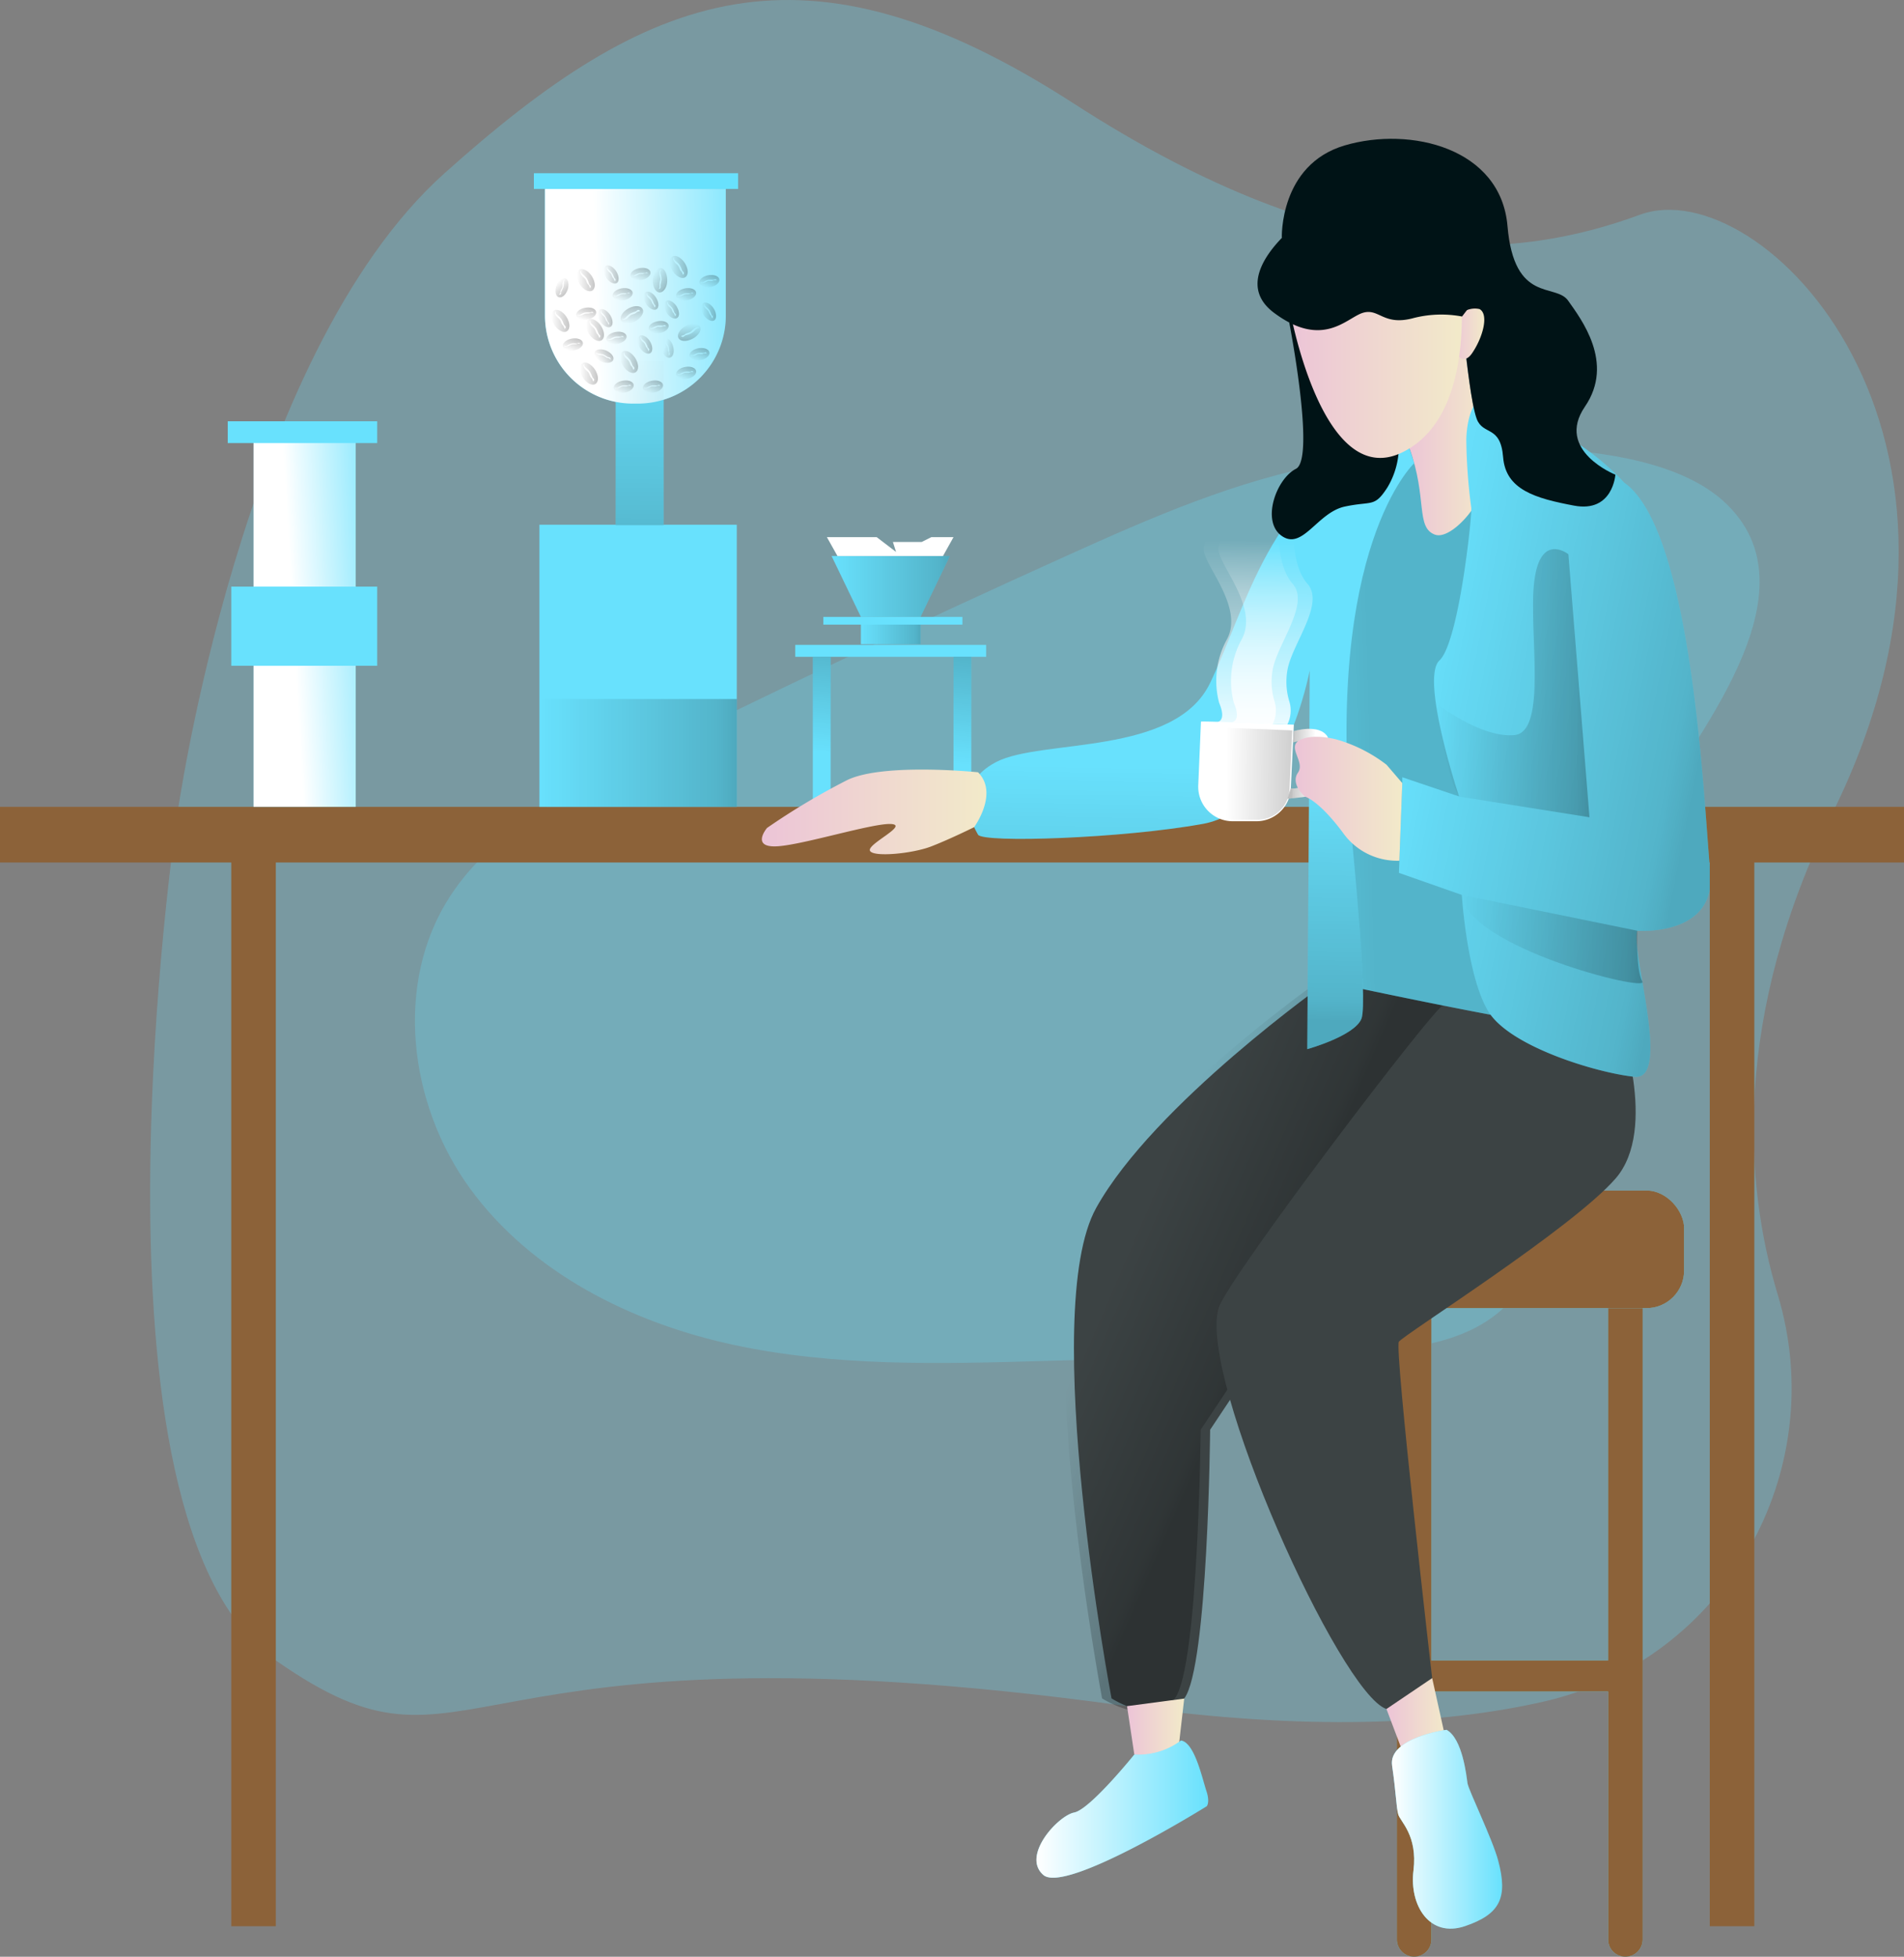 <svg id="Layer_1" data-name="Layer 1" xmlns="http://www.w3.org/2000/svg" xmlns:xlink="http://www.w3.org/1999/xlink" viewBox="0 0 340.26 349.61"><rect x="0" y="0" width="340.26" height="349.61" fill="#808080" stroke="none"/><defs><linearGradient id="linear-gradient" x1="239.78" y1="228.82" x2="264.56" y2="239.52" gradientUnits="userSpaceOnUse"><stop offset="0" stop-opacity="0"/><stop offset="0.91" stop-opacity="0.8"/><stop offset="1"/></linearGradient><linearGradient id="linear-gradient-2" x1="146.57" y1="134.48" x2="148.4" y2="113.09" xlink:href="#linear-gradient"/><linearGradient id="linear-gradient-3" x1="171.53" y1="136.62" x2="173.36" y2="115.22" xlink:href="#linear-gradient"/><linearGradient id="linear-gradient-4" x1="251.34" y1="131.27" x2="289.06" y2="130.42" gradientUnits="userSpaceOnUse"><stop offset="0" stop-opacity="0"/><stop offset="0.91" stop-opacity="0.8"/></linearGradient><linearGradient id="linear-gradient-5" x1="292.03" y1="78.92" x2="306.78" y2="78.92" gradientUnits="userSpaceOnUse"><stop offset="0" stop-color="#ecc4d7"/><stop offset="0.42" stop-color="#efd4d1"/><stop offset="1" stop-color="#f2eac9"/></linearGradient><linearGradient id="linear-gradient-6" x1="291.26" y1="127.31" x2="344.48" y2="137.73" xlink:href="#linear-gradient"/><linearGradient id="linear-gradient-7" x1="297.38" y1="122.41" x2="324.81" y2="122.41" xlink:href="#linear-gradient"/><linearGradient id="linear-gradient-8" x1="302.04" y1="168.14" x2="334.33" y2="168.14" xlink:href="#linear-gradient"/><linearGradient id="linear-gradient-9" x1="253.25" y1="137.45" x2="252.5" y2="182.5" xlink:href="#linear-gradient"/><linearGradient id="linear-gradient-10" x1="259.89" y1="138.58" x2="273.76" y2="138.71" xlink:href="#linear-gradient"/><linearGradient id="linear-gradient-11" x1="275.73" y1="136.94" x2="271.72" y2="136.83" xlink:href="#linear-gradient"/><linearGradient id="linear-gradient-12" x1="176.92" y1="145.41" x2="217.04" y2="145.41" xlink:href="#linear-gradient-5"/><linearGradient id="linear-gradient-13" x1="242.17" y1="309.42" x2="252.39" y2="309.42" xlink:href="#linear-gradient-5"/><linearGradient id="linear-gradient-14" x1="288.53" y1="307.5" x2="299.27" y2="307.5" xlink:href="#linear-gradient-5"/><linearGradient id="linear-gradient-15" x1="225.98" y1="323.59" x2="256.67" y2="323.59" gradientUnits="userSpaceOnUse"><stop offset="0" stop-color="#fff"/><stop offset="1" stop-color="#fff" stop-opacity="0"/></linearGradient><linearGradient id="linear-gradient-16" x1="289.51" y1="327.19" x2="309.2" y2="327.19" xlink:href="#linear-gradient-15"/><linearGradient id="linear-gradient-17" x1="96.4" y1="134.52" x2="131.67" y2="134.52" xlink:href="#linear-gradient"/><linearGradient id="linear-gradient-18" x1="114.38" y1="59.31" x2="114.24" y2="103.24" xlink:href="#linear-gradient"/><linearGradient id="linear-gradient-19" x1="106.44" y1="52.92" x2="137.6" y2="52.17" xlink:href="#linear-gradient-15"/><linearGradient id="linear-gradient-20" x1="52.37" y1="111.47" x2="71.89" y2="110.35" xlink:href="#linear-gradient-15"/><linearGradient id="linear-gradient-21" x1="153.85" y1="112.66" x2="164.51" y2="112.66" xlink:href="#linear-gradient"/><linearGradient id="linear-gradient-22" x1="148.61" y1="104.78" x2="169.75" y2="104.78" xlink:href="#linear-gradient"/><linearGradient id="linear-gradient-23" x1="300.43" y1="60.01" x2="306.01" y2="60.01" xlink:href="#linear-gradient-5"/><linearGradient id="linear-gradient-24" x1="271.16" y1="60.01" x2="302.04" y2="60.01" xlink:href="#linear-gradient-5"/><linearGradient id="linear-gradient-25" x1="266.44" y1="135.09" x2="267" y2="96.99" xlink:href="#linear-gradient-15"/><linearGradient id="linear-gradient-26" x1="263.81" y1="135.09" x2="264.38" y2="96.99" xlink:href="#linear-gradient-15"/><linearGradient id="linear-gradient-27" x1="272.16" y1="143.12" x2="291.36" y2="143.12" xlink:href="#linear-gradient-5"/><linearGradient id="linear-gradient-28" x1="144.41" y1="67.11" x2="147.6" y2="67.11" xlink:href="#linear-gradient"/><linearGradient id="linear-gradient-29" x1="147.36" y1="64" x2="150" y2="64" gradientTransform="translate(-9.77 97.09) rotate(-35.09)" xlink:href="#linear-gradient"/><linearGradient id="linear-gradient-30" x1="148.83" y1="71.78" x2="151.46" y2="71.78" gradientTransform="translate(30.86 183.3) rotate(-68.72)" xlink:href="#linear-gradient"/><linearGradient id="linear-gradient-31" x1="151.59" y1="65.02" x2="154.79" y2="65.02" xlink:href="#linear-gradient"/><linearGradient id="linear-gradient-32" x1="154.69" y1="61.9" x2="157.32" y2="61.9" xlink:href="#linear-gradient"/><linearGradient id="linear-gradient-33" x1="159.46" y1="55.68" x2="162.09" y2="55.68" xlink:href="#linear-gradient"/><linearGradient id="linear-gradient-34" x1="158.09" y1="76.54" x2="160.72" y2="76.54" gradientTransform="matrix(0.96, 0.29, -0.29, 0.96, 30.03, -57.33)" xlink:href="#linear-gradient"/><linearGradient id="linear-gradient-35" x1="159.72" y1="59.25" x2="162.92" y2="59.25" gradientTransform="translate(234.86 -96.81) rotate(94.2)" xlink:href="#linear-gradient"/><linearGradient id="linear-gradient-36" x1="166.08" y1="56.05" x2="168.72" y2="56.05" xlink:href="#linear-gradient"/><linearGradient id="linear-gradient-37" x1="159.14" y1="82.26" x2="161.77" y2="82.26" gradientTransform="translate(30.86 183.3) rotate(-68.72)" xlink:href="#linear-gradient"/><linearGradient id="linear-gradient-38" x1="145.49" y1="59.32" x2="148.69" y2="59.32" xlink:href="#linear-gradient"/><linearGradient id="linear-gradient-39" x1="157.46" y1="49.59" x2="160.66" y2="49.59" gradientTransform="translate(55.8 -80.6) rotate(34.53)" xlink:href="#linear-gradient"/><linearGradient id="linear-gradient-40" x1="147.59" y1="57.22" x2="150.22" y2="57.22" xlink:href="#linear-gradient"/><linearGradient id="linear-gradient-41" x1="156.47" y1="67.4" x2="159.1" y2="67.4" gradientTransform="translate(30.86 183.3) rotate(-68.72)" xlink:href="#linear-gradient"/><linearGradient id="linear-gradient-42" x1="152.08" y1="56.61" x2="155.28" y2="56.61" gradientTransform="translate(88.3 206.77) rotate(-86.69)" xlink:href="#linear-gradient"/><linearGradient id="linear-gradient-43" x1="155.78" y1="54.11" x2="158.41" y2="54.11" xlink:href="#linear-gradient"/><linearGradient id="linear-gradient-44" x1="160.99" y1="73.72" x2="163.62" y2="73.72" gradientTransform="translate(30.86 183.3) rotate(-68.72)" xlink:href="#linear-gradient"/><linearGradient id="linear-gradient-45" x1="139.31" y1="57.71" x2="142.51" y2="57.71" xlink:href="#linear-gradient"/><linearGradient id="linear-gradient-46" x1="139.88" y1="51.76" x2="142.51" y2="51.76" gradientTransform="translate(90.55 -89.84) rotate(50.19)" xlink:href="#linear-gradient"/><linearGradient id="linear-gradient-47" x1="158.52" y1="60.77" x2="161.16" y2="60.77" gradientTransform="translate(30.86 183.3) rotate(-68.72)" xlink:href="#linear-gradient"/><linearGradient id="linear-gradient-48" x1="155.16" y1="81.26" x2="157.79" y2="81.26" gradientTransform="translate(30.86 183.3) rotate(-68.72)" xlink:href="#linear-gradient"/><linearGradient id="linear-gradient-49" x1="143.85" y1="50.42" x2="147.05" y2="50.42" xlink:href="#linear-gradient"/><linearGradient id="linear-gradient-50" x1="160.45" y1="48.05" x2="163.65" y2="48.05" xlink:href="#linear-gradient"/><linearGradient id="linear-gradient-51" x1="148.68" y1="49.43" x2="151.31" y2="49.43" xlink:href="#linear-gradient"/><linearGradient id="linear-gradient-52" x1="164.12" y1="65.58" x2="166.76" y2="65.58" gradientTransform="translate(30.86 183.3) rotate(-68.72)" xlink:href="#linear-gradient"/><linearGradient id="linear-gradient-53" x1="152.54" y1="60.56" x2="155.17" y2="60.56" gradientTransform="translate(30.86 183.3) rotate(-68.72)" xlink:href="#linear-gradient"/><linearGradient id="linear-gradient-54" x1="168.66" y1="67.28" x2="171.3" y2="67.28" gradientTransform="translate(30.86 183.3) rotate(-68.72)" xlink:href="#linear-gradient"/><linearGradient id="linear-gradient-55" x1="171.93" y1="79.18" x2="174.57" y2="79.18" gradientTransform="translate(30.86 183.3) rotate(-68.72)" xlink:href="#linear-gradient"/><linearGradient id="linear-gradient-56" x1="150.72" y1="76.63" x2="153.35" y2="76.63" gradientTransform="translate(30.86 183.3) rotate(-68.72)" xlink:href="#linear-gradient"/><linearGradient id="linear-gradient-57" x1="168.24" y1="76.16" x2="170.88" y2="76.16" gradientTransform="translate(30.86 183.3) rotate(-68.72)" xlink:href="#linear-gradient"/></defs><title>73. Coffee lover</title><path d="M72.37,146.38S83.76,63.93,120.2,31.31,184.36-12.35,232.72,18.9s79.49,27.76,101.13,19.82,67.85,39,34.5,106.68c-18.16,36.86-15.81,66.71-9.9,86.24,9.61,31.8-9.51,65.42-41.91,72.76-18.11,4.11-42.23,5.24-74.37.79-123.4-17.08-115.79,17.2-152.11-8.16S72.37,146.38,72.37,146.38Z" transform="translate(-40.76 -0.36)" fill="#68e1fd" opacity="0.27" style="isolation:isolate"/><path d="M278.19,83.18c-16.35,2.92-31.74,9.67-46.88,16.51q-39.41,17.79-78.16,37c-12,6-24.55,12.48-31.89,23.7-10.19,15.57-7.46,37.32,3.52,52.35s28.75,23.93,46.93,27.87,37,3.44,55.59,2.91L280.49,242c10.95-.31,23.23-1.22,30.44-9.46,4.84-5.54,6.24-13.2,7.31-20.47,3.27-22.1,5.46-45.08,16.38-64.58,8.15-14.55,32-41.52,14.07-57.65C334.15,76.75,295.68,80.06,278.19,83.18Z" transform="translate(-40.76 -0.36)" fill="#68e1fd" opacity="0.27" style="isolation:isolate"/><path d="M287.38,233.73h6.18a0,0,0,0,1,0,0V346.52a3.09,3.09,0,0,1-3.09,3.09h0a3.09,3.09,0,0,1-3.09-3.09V233.73A0,0,0,0,1,287.38,233.73Z" fill="#68e1fd"/><path d="M249.63,233.73h6.18a0,0,0,0,1,0,0V346.52a3.09,3.09,0,0,1-3.09,3.09h0a3.09,3.09,0,0,1-3.09-3.09V233.73a0,0,0,0,1,0,0Z" fill="#68e1fd"/><rect x="253.84" y="296.67" width="34.76" height="5.55" fill="#68e1fd"/><rect x="242.15" y="212.71" width="58.81" height="21.01" rx="6.72" fill="#68e1fd"/><path d="M287.38,233.73h6.18a0,0,0,0,1,0,0V346.52a3.09,3.09,0,0,1-3.09,3.09h0a3.09,3.09,0,0,1-3.09-3.09V233.73A0,0,0,0,1,287.38,233.73Z" fill="#8c6239"/><path d="M249.63,233.73h6.18a0,0,0,0,1,0,0V346.52a3.09,3.09,0,0,1-3.09,3.09h0a3.09,3.09,0,0,1-3.09-3.09V233.73a0,0,0,0,1,0,0Z" fill="#8c6239"/><rect x="253.84" y="296.67" width="34.76" height="5.55" fill="#8c6239"/><rect x="242.15" y="212.71" width="58.81" height="21.01" rx="6.72" fill="#8c6239"/><path d="M278,175.74s-31,21.85-41.34,40.43,2.74,87.64,2.74,87.64,8.75,5.6,13,0,4.62-48,4.62-48l49.77-74.78S292.92,173.42,278,175.74Z" transform="translate(-40.76 -0.36)" fill="#3c4344"/><path d="M276.31,175.74s-31,21.85-41.33,40.43,2.73,87.64,2.73,87.64,8.75,5.6,13,0,4.62-48,4.62-48l49.76-74.78S291.21,173.42,276.31,175.74Z" transform="translate(-40.76 -0.36)" opacity="0.25" fill="url(#linear-gradient)" style="isolation:isolate"/><path d="M330,182.57s7.24,19.43-.53,28.36-37.88,27.92-38.72,29.15,5.94,60.06,5.94,60.06.09,8.33-8.17,5.56-33.64-59-30-71.61C260,229,297.43,179.78,298.65,180S330,182.57,330,182.57Z" transform="translate(-40.76 -0.36)" fill="#3c4344"/><rect x="142.12" y="115.22" width="34.11" height="2.13" fill="#68e1fd"/><rect x="145.26" y="117.34" width="3.18" height="27.7" fill="#68e1fd"/><rect x="170.4" y="117.34" width="3.18" height="27.7" fill="#68e1fd"/><rect x="145.26" y="117.34" width="3.18" height="27.7" opacity="0.25" fill="url(#linear-gradient-2)" style="isolation:isolate"/><rect x="170.4" y="117.34" width="3.18" height="27.7" opacity="0.25" fill="url(#linear-gradient-3)" style="isolation:isolate"/><rect y="144.16" width="340.26" height="9.94" fill="#8c6239"/><path d="M303.5,75.16a75.4,75.4,0,0,1,10.63,1.08,10.81,10.81,0,0,1,4.58,1.69C321.43,80.37,331,178.06,331,178.06s.72,5.72-4.28,6.43-48.7-8.75-48.7-8.75,1.52-65.11-.42-67.48,2.94-24.38,9-26.08S303.5,75.16,303.5,75.16Z" transform="translate(-40.76 -0.36)" fill="#68e1fd"/><path d="M303.5,75.16a75.4,75.4,0,0,1,10.63,1.08,10.81,10.81,0,0,1,4.58,1.69C321.43,80.37,331,178.06,331,178.06s.72,5.72-4.28,6.43-48.7-8.75-48.7-8.75,1.52-65.11-.42-67.48,2.94-24.38,9-26.08S303.5,75.16,303.5,75.16Z" transform="translate(-40.76 -0.36)" opacity="0.25" fill="url(#linear-gradient-4)" style="isolation:isolate"/><path d="M302.54,62.18s1.2,13,3.76,18.93-5.66,16.08-9.12,14.77-1.32-6.52-4.53-15.41S299.68,59.67,302.54,62.18Z" transform="translate(-40.76 -0.36)" fill="url(#linear-gradient-5)"/><path d="M331,86.58s-8.23-9.26-17.48-10.83S305,74,305,74l-.59-1.55s-1.49,1.86-1.61,6.44a98,98,0,0,0,.89,12.2c.15,1.4-2.22,24.06-5.69,27.27s3.51,24.3,3.51,24.3l-10.15-3.43,0,1-.6,16.08L302,160.25s.9,14.51,4.74,20.82,19.46,11,26.13,11.68-.74-22.44.48-26.1c0,0,14.19,1.12,13.05-10.5S343.37,95.23,331,86.58Z" transform="translate(-40.76 -0.36)" fill="#68e1fd"/><path d="M331,86.58s-8.23-9.26-17.48-10.83S305,74,305,74l-.59-1.55s-1.49,1.86-1.61,6.44a98,98,0,0,0,.89,12.2c.15,1.4-2.22,24.06-5.69,27.27s3.51,24.3,3.51,24.3l-10.15-3.43,0,1-.6,16.08L302,160.25s.9,14.51,4.74,20.82,19.46,11,26.13,11.68-.74-22.44.48-26.1c0,0,14.19,1.12,13.05-10.5S343.37,95.23,331,86.58Z" transform="translate(-40.76 -0.36)" opacity="0.25" fill="url(#linear-gradient-6)" style="isolation:isolate"/><path d="M301.55,142.69l23.26,3.69-3.77-47s-5-4-6.09,4.79,2.48,27-3.59,27.53-14-5.73-14-5.73S299.44,140.2,301.55,142.69Z" transform="translate(-40.76 -0.36)" opacity="0.25" fill="url(#linear-gradient-7)" style="isolation:isolate"/><path d="M302,160.25l31.35,6.4s-.27,7.12.91,9.09S302.9,169.6,302,160.25Z" transform="translate(-40.76 -0.36)" opacity="0.25" fill="url(#linear-gradient-8)" style="isolation:isolate"/><path d="M293.49,83.12S277.44,98,282.31,149.81c0,0,2.95,29.44,1.76,32.54s-9.69,5.46-9.69,5.46.45-63.14.43-67.65c0,0-4.54,24.77-19.07,27.4s-39.32,3.43-40.2,1.93-4.81-8.82,3.28-13,31.88-1,38.19-14.09,11.18-35.24,29.59-40.23l6-1.71Z" transform="translate(-40.76 -0.36)" fill="#68e1fd"/><path d="M293.49,83.12S277.44,98,282.31,149.81c0,0,2.95,29.44,1.76,32.54s-9.69,5.46-9.69,5.46.45-63.14.43-67.65c0,0-4.54,24.77-19.07,27.4s-39.32,3.43-40.2,1.93-4.81-8.82,3.28-13,31.88-1,38.19-14.09,11.18-35.24,29.59-40.23l6-1.71Z" transform="translate(-40.76 -0.36)" opacity="0.25" fill="url(#linear-gradient-9)" style="isolation:isolate"/><path d="M255.38,129.29c.36-.14,16.6.55,16.6.55l-.54,11.4a6.15,6.15,0,0,1-6.15,5.85h-4.24a6.16,6.16,0,0,1-6.15-6.49Z" transform="translate(-40.76 -0.36)" fill="#fff"/><path d="M256.34,130.34c.33-.12,15.36.52,15.36.52l-.5,10.53a5.69,5.69,0,0,1-5.69,5.42h-3.92a5.68,5.68,0,0,1-5.68-6Z" transform="translate(-40.76 -0.36)" opacity="0.25" fill="url(#linear-gradient-10)" style="isolation:isolate"/><path d="M271.93,131s4.6-1.44,6.09,1c0,0,1.85,10.16-4.45,10.78l-2.77.3.64-1.88s2.85.68,3.6-3.38-.12-5.72-3.21-4.82Z" transform="translate(-40.76 -0.36)" fill="#fff"/><path d="M271.93,131s4.6-1.44,6.09,1c0,0,1.85,10.16-4.45,10.78l-2.77.3.64-1.88s2.85.68,3.6-3.38-.12-5.72-3.21-4.82Z" transform="translate(-40.76 -0.36)" opacity="0.25" fill="url(#linear-gradient-11)" style="isolation:isolate"/><path d="M215.54,138.34s-16.82-1.73-23.33,1.37a124.59,124.59,0,0,0-14.38,8.58s-2.85,3.38,1.5,3.29,17.23-4.15,20.61-4-4.27,3.58-3.71,4.78,7.58.52,10.91-.76,7.7-3.45,7.7-3.45S219.29,142.09,215.54,138.34Z" transform="translate(-40.76 -0.36)" fill="url(#linear-gradient-12)"/><path d="M242.17,305.19l1.3,8.65s4.28,2.67,7.77,0l1.15-10Z" transform="translate(-40.76 -0.36)" fill="url(#linear-gradient-13)"/><path d="M288.53,305.7l2.8,7.4a2.72,2.72,0,0,0,3.05,1.7c1.76-.32,4-1.11,4.89-3l-2.57-11.62Z" transform="translate(-40.76 -0.36)" fill="url(#linear-gradient-14)"/><path d="M251.81,311.33a12.64,12.64,0,0,1-8.34,2.51s-7.91,9.82-10.75,10.36-9.47,7.7-5.51,11.15,29.2-12.27,29.2-12.27.64-.67-.08-2.81S254.25,311.69,251.81,311.33Z" transform="translate(-40.76 -0.36)" fill="#68e1fd"/><path d="M299.27,309.42s-10.46,1.4-9.73,6.39.74,7.49,1.1,8.74,3.49,3.76,2.72,10,2.86,12.09,9.2,9.95,7.7-5.13,5.94-11.71c-1-3.8-5.31-12.59-5.49-13.84S302.14,311,299.27,309.42Z" transform="translate(-40.76 -0.36)" fill="#68e1fd"/><path d="M251.81,311.33a12.64,12.64,0,0,1-8.34,2.51s-7.91,9.82-10.75,10.36-9.47,7.7-5.51,11.15,29.2-12.27,29.2-12.27.64-.67-.08-2.81S254.25,311.69,251.81,311.33Z" transform="translate(-40.76 -0.36)" fill="url(#linear-gradient-15)" style="isolation:isolate"/><path d="M299.27,309.42s-10.46,1.4-9.73,6.39.74,7.49,1.1,8.74,3.49,3.76,2.72,10,2.86,12.09,9.2,9.95,7.7-5.13,5.94-11.71c-1-3.8-5.31-12.59-5.49-13.84S302.14,311,299.27,309.42Z" transform="translate(-40.76 -0.36)" fill="url(#linear-gradient-16)" style="isolation:isolate"/><rect x="41.33" y="152.12" width="7.96" height="192.03" fill="#8c6239"/><rect x="305.55" y="152.12" width="7.96" height="192.03" fill="#8c6239"/><rect x="96.4" y="93.75" width="35.27" height="50.41" fill="#68e1fd"/><rect x="96.4" y="124.89" width="35.27" height="19.27" opacity="0.25" fill="url(#linear-gradient-17)" style="isolation:isolate"/><path d="M97.39,33.76h32.32a0,0,0,0,1,0,0V56.39A15.73,15.73,0,0,1,114,72.11h-.87A15.73,15.73,0,0,1,97.39,56.39V33.76A0,0,0,0,1,97.39,33.76Z" fill="#68e1fd"/><rect x="110.03" y="64.5" width="8.57" height="29.33" fill="#68e1fd"/><rect x="110.03" y="64.5" width="8.57" height="29.33" opacity="0.25" fill="url(#linear-gradient-18)" style="isolation:isolate"/><rect x="45.31" y="78.55" width="18.26" height="65.6" fill="#68e1fd"/><path d="M97.39,33.76h32.32a0,0,0,0,1,0,0V56.39A15.73,15.73,0,0,1,114,72.11h-.87A15.73,15.73,0,0,1,97.39,56.39V33.76A0,0,0,0,1,97.39,33.76Z" fill="url(#linear-gradient-19)" style="isolation:isolate"/><rect x="45.31" y="78.55" width="18.26" height="65.6" fill="url(#linear-gradient-20)" style="isolation:isolate"/><rect x="40.7" y="75.27" width="26.71" height="3.89" fill="#68e1fd"/><rect x="95.41" y="30.95" width="36.5" height="2.81" fill="#68e1fd"/><rect x="153.85" y="110.22" width="10.65" height="4.88" fill="#68e1fd"/><rect x="153.85" y="110.22" width="10.65" height="4.88" opacity="0.25" fill="url(#linear-gradient-21)" style="isolation:isolate"/><polyline points="153.85 110.22 148.61 99.34 169.75 99.34 164.51 110.22" fill="#68e1fd"/><polyline points="153.85 110.22 148.61 99.34 169.75 99.34 164.51 110.22" opacity="0.25" fill="url(#linear-gradient-22)" style="isolation:isolate"/><rect x="147.14" y="110.22" width="24.85" height="1.38" fill="#68e1fd"/><polygon points="149.66 99.34 147.77 95.97 156.67 95.97 160.13 98.61 159.57 96.83 164.72 96.83 166.44 95.97 170.4 95.97 168.52 99.34 149.66 99.34" fill="#fff"/><path d="M269.83,42.88s-.47-13.09,11.25-16.54,27.89.46,29.08,14.4S318.75,50.87,321,54.08s8.38,11.08,3,18.93,5.44,12.16,5.44,12.16S329,92,322.07,90.7s-12.23-2.84-12.69-8.65-3.57-3.82-4.72-6.85c-1-2.72-1.81-10.71-2-12.14s-7.21-7.31-9.89-9S274.39,39.36,269.83,42.88Z" transform="translate(-40.76 -0.36)" fill="#001316"/><path d="M305.18,55.59a3.78,3.78,0,0,0-4.61,3.26c-.69,4.1,1.34,7.39,3.24,4.65S306.9,56.56,305.18,55.59Z" transform="translate(-40.76 -0.36)" fill="url(#linear-gradient-23)"/><path d="M271.16,58s4.73,24.33,1.2,26.12-6.26,9.4-2.53,12,6.35-4.2,11.25-5.25,5.26.21,7.59-3.37a14.39,14.39,0,0,0,2.08-7.78l-9.67-29.55S270.26,44.54,271.16,58Z" transform="translate(-40.76 -0.36)" fill="#001316"/><path d="M271.16,55.15s5.67,32.8,20,26.13C300.31,77,302,65,302,56.94a55.24,55.24,0,0,0-.49-7.84S280.62,20.13,271.16,55.15Z" transform="translate(-40.76 -0.36)" fill="url(#linear-gradient-24)"/><path d="M273.18,39.9s-13.48,9.83-4.74,16.35,13,.87,15.88,0,3.61,2.31,8.81,1a20,20,0,0,1,8.91-.34l4.26-5.58a20.15,20.15,0,0,0-4.26-7C298.61,40.38,288.37,26.34,273.18,39.9Z" transform="translate(-40.76 -0.36)" fill="#001316"/><path d="M261.26,125.94a15.39,15.39,0,0,1,1.38-11.31c3.19-5.78-4.24-13.44-4.11-16.18s4.11-8.29,4.11-8.29L272,93s-.82,8,2.4,11.64-2.86,10.89-3.58,15.54a12,12,0,0,0,.33,5.43,5.47,5.47,0,0,1-.33,4.18h0l-10-.39S262.7,129.38,261.26,125.94Z" transform="translate(-40.76 -0.36)" fill="url(#linear-gradient-25)" style="isolation:isolate"/><path d="M258.63,125.94A15.36,15.36,0,0,1,260,114.63c3.18-5.78-4.25-13.44-4.12-16.18S260,90.16,260,90.16L269.35,93s-.82,8,2.4,11.64-2.86,10.89-3.58,15.54a12,12,0,0,0,.34,5.43,5.52,5.52,0,0,1-.34,4.18h0l-10-.39S260.08,129.38,258.63,125.94Z" transform="translate(-40.76 -0.36)" fill="url(#linear-gradient-26)" style="isolation:isolate"/><path d="M288.55,137l2.81,3.27-.52,13.87a11.85,11.85,0,0,1-10.09-5c-4.17-5.6-6.55-6.37-6.73-6.43s-2.68-2.32-1.31-4.29-2.09-4.59.35-5.84,6.55-.1,6.55-.1A26.6,26.6,0,0,1,288.55,137Z" transform="translate(-40.76 -0.36)" fill="url(#linear-gradient-27)"/><rect x="41.33" y="104.81" width="26.08" height="14.14" fill="#68e1fd"/><path d="M147.1,66.42c-.65-1-1.66-1.54-2.26-1.16s-.57,1.52.07,2.54,1.66,1.54,2.26,1.16S147.74,67.44,147.1,66.42Zm-.34,2.11c0-.09-.06-.18-.1-.27a1.12,1.12,0,0,0-.11-.25c-.07-.11-.18-.2-.26-.31s-.21-.58-.39-.82a2.46,2.46,0,0,0-.41-.38,1.6,1.6,0,0,1-.44-.65.46.46,0,0,1,0-.26c0-.07.09-.18.16-.15a.37.37,0,0,0,0,.31.9.9,0,0,0,.22.26,4.21,4.21,0,0,1,.78.8,4.9,4.9,0,0,1,.38.84,1.74,1.74,0,0,0,.1.19c.07.09.16.15.22.24A.34.34,0,0,1,146.76,68.53Z" transform="translate(-40.76 -0.36)" opacity="0.25" fill="url(#linear-gradient-28)" style="isolation:isolate"/><path d="M149.09,63c-.92-.38-1.85-.25-2.07.29s.33,1.3,1.25,1.68,1.84.25,2.07-.29S150,63.4,149.09,63Zm.77,1.59-.2-.14a1.22,1.22,0,0,0-.19-.12c-.1,0-.21,0-.32-.08s-.42-.29-.65-.37a1.82,1.82,0,0,0-.46-.06,1.3,1.3,0,0,1-.6-.23.39.39,0,0,1-.15-.16s0-.16,0-.17a.33.33,0,0,0,.14.21.83.83,0,0,0,.27.07,3.06,3.06,0,0,1,.91.17,3.56,3.56,0,0,1,.65.38l.16.08c.09,0,.18,0,.26.06A.28.28,0,0,1,149.86,64.6Z" transform="translate(-40.76 -0.36)" opacity="0.25" fill="url(#linear-gradient-29)" style="isolation:isolate"/><path d="M152,68.4c-1,.19-1.67.81-1.56,1.38s1,.89,2,.71,1.67-.82,1.56-1.39S153,68.21,152,68.4Zm1.52.89h-.46c-.11,0-.21.08-.32.11s-.51,0-.74,0a2.3,2.3,0,0,0-.42.2,1.39,1.39,0,0,1-.63.15.38.38,0,0,1-.21,0c-.05,0-.11-.12-.07-.17a.32.32,0,0,0,.24.09.58.58,0,0,0,.27-.09,3.87,3.87,0,0,1,.84-.36,4.78,4.78,0,0,1,.76,0,.55.55,0,0,0,.18,0c.09,0,.16-.07.25-.09A.27.27,0,0,1,153.55,69.29Z" transform="translate(-40.76 -0.36)" opacity="0.25" fill="url(#linear-gradient-30)" style="isolation:isolate"/><path d="M154.28,64.33c-.65-1-1.66-1.54-2.26-1.16s-.57,1.52.07,2.54,1.66,1.54,2.26,1.16S154.92,65.35,154.28,64.33Zm-.34,2.11c0-.09-.06-.18-.1-.27a1.12,1.12,0,0,0-.11-.25c-.07-.11-.18-.2-.26-.31s-.21-.58-.39-.82a2.46,2.46,0,0,0-.41-.38,1.6,1.6,0,0,1-.44-.65.46.46,0,0,1,0-.26c0-.07.09-.18.16-.15a.37.37,0,0,0,0,.31.9.9,0,0,0,.22.26,4.21,4.21,0,0,1,.78.8,4.9,4.9,0,0,1,.38.84,1.74,1.74,0,0,0,.1.19c.07.09.16.15.22.24A.34.34,0,0,1,153.94,66.44Z" transform="translate(-40.76 -0.36)" opacity="0.25" fill="url(#linear-gradient-31)" style="isolation:isolate"/><path d="M156.9,61.33c-.53-.84-1.36-1.26-1.86-.95s-.46,1.25.06,2.09,1.37,1.27,1.86,1S157.43,62.17,156.9,61.33Zm-.28,1.74a2,2,0,0,0-.08-.22.78.78,0,0,0-.09-.21c-.06-.09-.15-.16-.21-.25s-.18-.48-.32-.68a2.5,2.5,0,0,0-.34-.31,1.23,1.23,0,0,1-.36-.54.38.38,0,0,1,0-.21c0-.06.08-.15.14-.12a.25.25,0,0,0,0,.25.73.73,0,0,0,.18.22,3.58,3.58,0,0,1,.64.65,4.38,4.38,0,0,1,.31.7s.05.1.08.15.14.12.18.2A.26.26,0,0,1,156.62,63.07Z" transform="translate(-40.76 -0.36)" opacity="0.25" fill="url(#linear-gradient-32)" style="isolation:isolate"/><path d="M161.68,55.11c-.54-.84-1.37-1.26-1.86-1s-.47,1.25.05,2.09,1.37,1.27,1.86,1S162.2,56,161.68,55.11Zm-.28,1.74a2,2,0,0,0-.09-.22.56.56,0,0,0-.09-.21,2.32,2.32,0,0,0-.21-.25c-.15-.2-.17-.48-.32-.68a2,2,0,0,0-.34-.31,1.32,1.32,0,0,1-.36-.54.37.37,0,0,1,0-.21c0-.06.07-.15.13-.12a.31.31,0,0,0,0,.25.92.92,0,0,0,.18.22,3.28,3.28,0,0,1,.64.65,3.64,3.64,0,0,1,.31.7s.05.1.09.15.13.13.18.2A.28.28,0,0,1,161.4,56.85Z" transform="translate(-40.76 -0.36)" opacity="0.25" fill="url(#linear-gradient-33)" style="isolation:isolate"/><path d="M161.05,62.26c-.26-1-.93-1.61-1.5-1.46s-.81,1.06-.55,2,.93,1.61,1.5,1.46S161.31,63.22,161.05,62.26Zm-.77,1.58a1.94,1.94,0,0,0,0-.24.82.82,0,0,0,0-.22c0-.1-.1-.2-.13-.31s0-.5-.11-.74a1.9,1.9,0,0,0-.23-.39,1.25,1.25,0,0,1-.19-.62.34.34,0,0,1,0-.22c0-.05.11-.12.16-.07a.29.29,0,0,0-.07.24.73.73,0,0,0,.11.26,3.67,3.67,0,0,1,.42.81,3.85,3.85,0,0,1,.09.76,1.36,1.36,0,0,0,0,.17c0,.09.09.16.11.24A.27.27,0,0,1,160.28,63.84Z" transform="translate(-40.76 -0.36)" opacity="0.25" fill="url(#linear-gradient-34)" style="isolation:isolate"/><path d="M164.55,60.87c1.06-.57,1.65-1.54,1.32-2.17s-1.48-.68-2.54-.11-1.66,1.54-1.32,2.17S163.48,61.44,164.55,60.87Zm-2.08-.49.27-.08a1.14,1.14,0,0,0,.26-.09c.11-.06.21-.17.33-.24s.59-.17.84-.33a2.46,2.46,0,0,0,.41-.38,1.61,1.61,0,0,1,.68-.39.5.5,0,0,1,.27,0c.07,0,.17.1.13.17a.34.34,0,0,0-.31,0,.82.82,0,0,0-.27.2,2.91,2.91,0,0,1-1.72,1,1.76,1.76,0,0,0-.2.09c-.09.06-.16.15-.25.2A.33.33,0,0,1,162.47,60.38Z" transform="translate(-40.76 -0.36)" opacity="0.25" fill="url(#linear-gradient-35)" style="isolation:isolate"/><path d="M168.3,55.48c-.53-.84-1.36-1.27-1.86-.95s-.47,1.25.06,2.09,1.37,1.26,1.86,1S168.83,56.32,168.3,55.48ZM168,57.22a2.09,2.09,0,0,0-.08-.23,1.21,1.21,0,0,0-.09-.2c-.06-.09-.15-.17-.21-.26s-.18-.47-.33-.67a1.93,1.93,0,0,0-.33-.31,1.34,1.34,0,0,1-.37-.54.49.49,0,0,1,0-.21c0-.06.08-.15.13-.13a.33.33,0,0,0,0,.26.72.72,0,0,0,.18.21,4.05,4.05,0,0,1,.65.66,3.92,3.92,0,0,1,.31.69l.08.16a1.71,1.71,0,0,1,.18.2A.27.27,0,0,1,168,57.22Z" transform="translate(-40.76 -0.36)" opacity="0.25" fill="url(#linear-gradient-36)" style="isolation:isolate"/><path d="M165.54,62.59c-1,.2-1.68.82-1.57,1.39s1,.89,2,.71,1.68-.82,1.56-1.39S166.51,62.41,165.54,62.59Zm1.51.9h-.46c-.1,0-.21.08-.31.11s-.51,0-.75,0a2,2,0,0,0-.41.2,1.42,1.42,0,0,1-.63.15.44.44,0,0,1-.22,0c-.05,0-.11-.12-.06-.17a.29.29,0,0,0,.24.09.54.54,0,0,0,.26-.09,3.5,3.5,0,0,1,.85-.36,4.71,4.71,0,0,1,.75,0,.55.55,0,0,0,.18,0c.09,0,.16-.07.25-.09A.26.26,0,0,1,167.05,63.49Z" transform="translate(-40.76 -0.36)" opacity="0.25" fill="url(#linear-gradient-37)" style="isolation:isolate"/><path d="M148.19,58.63c-.65-1-1.66-1.54-2.26-1.16S145.36,59,146,60s1.66,1.54,2.26,1.16S148.83,59.65,148.19,58.63Zm-.34,2.11c0-.09-.06-.18-.1-.27a1.12,1.12,0,0,0-.11-.25c-.07-.11-.18-.2-.26-.31s-.21-.58-.39-.82a2.46,2.46,0,0,0-.41-.38,1.6,1.6,0,0,1-.44-.65.46.46,0,0,1,0-.26c0-.07.09-.18.16-.15a.37.37,0,0,0,0,.31.9.9,0,0,0,.22.26,4.21,4.21,0,0,1,.78.8,4.9,4.9,0,0,1,.38.84,1.74,1.74,0,0,0,.1.19c.07.09.16.15.22.24A.34.34,0,0,1,147.85,60.74Z" transform="translate(-40.76 -0.36)" opacity="0.25" fill="url(#linear-gradient-38)" style="isolation:isolate"/><path d="M160,50.48c0-1.21-.49-2.21-1.2-2.24s-1.33.93-1.38,2.13.49,2.21,1.2,2.24S160,51.68,160,50.48ZM158.55,52c0-.09,0-.18.07-.28a2.16,2.16,0,0,0,0-.27c0-.13,0-.26,0-.4,0-.3.16-.6.14-.9a2.1,2.1,0,0,0-.12-.54,1.63,1.63,0,0,1,0-.79.41.41,0,0,1,.11-.23s.18-.1.22,0a.4.4,0,0,0-.18.26,1,1,0,0,0,0,.34,4.16,4.16,0,0,1,.19,1.1,4.85,4.85,0,0,1-.17.91,1.36,1.36,0,0,0,0,.21c0,.11,0,.22,0,.32A.33.33,0,0,1,158.55,52Z" transform="translate(-40.76 -0.36)" opacity="0.25" fill="url(#linear-gradient-39)" style="isolation:isolate"/><path d="M149.81,56.66c-.54-.84-1.37-1.27-1.86-1s-.47,1.25.06,2.09,1.36,1.27,1.86,1S150.33,57.5,149.81,56.66Zm-.28,1.73c0-.07-.05-.15-.08-.22a1,1,0,0,0-.1-.21,2.32,2.32,0,0,0-.21-.25c-.15-.2-.17-.48-.32-.68a2,2,0,0,0-.34-.31,1.35,1.35,0,0,1-.36-.53.41.41,0,0,1,0-.22s.07-.15.13-.12a.31.31,0,0,0,0,.25.76.76,0,0,0,.18.22A3.08,3.08,0,0,1,149,57a3.3,3.3,0,0,1,.31.69.75.75,0,0,0,.09.15c.05.08.13.13.18.2A.28.28,0,0,1,149.53,58.39Z" transform="translate(-40.76 -0.36)" opacity="0.25" fill="url(#linear-gradient-40)" style="isolation:isolate"/><path d="M150.72,59.69c-1,.19-1.68.81-1.57,1.39s1,.89,2,.7,1.68-.81,1.57-1.39S151.69,59.5,150.72,59.69Zm1.51.89H152a.6.6,0,0,0-.23,0c-.1,0-.2.07-.31.1s-.51,0-.75.06a2,2,0,0,0-.41.2,1.26,1.26,0,0,1-.63.14.31.31,0,0,1-.21-.05c-.05,0-.11-.12-.07-.16a.3.3,0,0,0,.24.09.89.89,0,0,0,.26-.09,3.5,3.5,0,0,1,.85-.36,3.84,3.84,0,0,1,.76,0l.17,0a2.6,2.6,0,0,1,.25-.1A.28.28,0,0,1,152.23,60.58Z" transform="translate(-40.76 -0.36)" opacity="0.25" fill="url(#linear-gradient-41)" style="isolation:isolate"/><path d="M153.05,55.48c-1.05.59-1.63,1.57-1.28,2.19s1.48.66,2.54.08,1.63-1.57,1.28-2.19S154.11,54.9,153.05,55.48Zm2.09.46-.27.09a1,1,0,0,0-.26.09c-.11.06-.21.17-.32.24s-.6.18-.85.34a3.68,3.68,0,0,0-.4.39,1.54,1.54,0,0,1-.67.4.5.5,0,0,1-.27,0c-.06,0-.17-.1-.14-.17a.37.37,0,0,0,.31,0,.94.94,0,0,0,.28-.21,4.16,4.16,0,0,1,.84-.73,4.94,4.94,0,0,1,.86-.33l.2-.09a2.43,2.43,0,0,1,.25-.2A.33.33,0,0,1,155.14,55.94Z" transform="translate(-40.76 -0.36)" opacity="0.25" fill="url(#linear-gradient-42)" style="isolation:isolate"/><path d="M158,53.54c-.53-.84-1.36-1.27-1.86-1s-.47,1.25.06,2.09,1.37,1.27,1.86,1S158.52,54.38,158,53.54Zm-.28,1.73c0-.07-.05-.14-.08-.22a.72.72,0,0,0-.09-.2c-.06-.09-.15-.17-.21-.26s-.18-.48-.32-.67a2.54,2.54,0,0,0-.34-.32,1.2,1.2,0,0,1-.36-.53.39.39,0,0,1,0-.21c0-.06.08-.15.13-.13a.33.33,0,0,0,0,.26.93.93,0,0,0,.19.21,3.63,3.63,0,0,1,.64.66,3.92,3.92,0,0,1,.31.69l.08.16c.06.07.13.12.18.19A.26.26,0,0,1,157.71,55.27Z" transform="translate(-40.76 -0.36)" opacity="0.25" fill="url(#linear-gradient-43)" style="isolation:isolate"/><path d="M158.25,57.77c-1,.19-1.67.81-1.56,1.38s1,.89,2,.71,1.67-.82,1.56-1.39S159.23,57.58,158.25,57.77Zm1.52.89h-.46c-.11,0-.21.08-.32.11s-.51,0-.74,0a2.3,2.3,0,0,0-.42.2,1.39,1.39,0,0,1-.63.15.38.38,0,0,1-.21-.05c-.05,0-.11-.12-.07-.17a.37.37,0,0,0,.24.1,1,1,0,0,0,.27-.09,3.43,3.43,0,0,1,.84-.36,3.21,3.21,0,0,1,.76,0l.18,0a2.6,2.6,0,0,1,.25-.1A.28.28,0,0,1,159.77,58.66Z" transform="translate(-40.76 -0.36)" opacity="0.25" fill="url(#linear-gradient-44)" style="isolation:isolate"/><path d="M142,57c-.65-1-1.66-1.54-2.26-1.16s-.57,1.52.07,2.54,1.66,1.54,2.26,1.16S142.64,58,142,57Zm-.34,2.11c0-.09-.06-.18-.1-.27a1.12,1.12,0,0,0-.11-.25c-.07-.11-.18-.2-.26-.31s-.21-.58-.39-.82a2.46,2.46,0,0,0-.41-.38,1.6,1.6,0,0,1-.44-.65.46.46,0,0,1,0-.26c0-.07.09-.18.16-.15a.37.37,0,0,0,0,.31.9.9,0,0,0,.22.26,4.21,4.21,0,0,1,.78.8,4.9,4.9,0,0,1,.38.84,1.74,1.74,0,0,0,.1.19c.07.09.16.15.22.24A.34.34,0,0,1,141.66,59.13Z" transform="translate(-40.76 -0.36)" opacity="0.25" fill="url(#linear-gradient-45)" style="isolation:isolate"/><path d="M142.21,52.09c.3-1,.09-1.87-.46-2s-1.26.44-1.57,1.38-.1,1.86.46,2S141.9,53,142.21,52.09Zm-1.52.89a1.32,1.32,0,0,0,.12-.2.93.93,0,0,0,.1-.2c0-.11,0-.22.06-.33s.26-.44.31-.68a2.37,2.37,0,0,0,0-.46,1.35,1.35,0,0,1,.18-.62.31.31,0,0,1,.14-.16c.05,0,.16,0,.18,0a.32.32,0,0,0-.2.16,1.26,1.26,0,0,0-.05.28,3.43,3.43,0,0,1-.09.91,4.37,4.37,0,0,1-.33.69s0,.1-.07.16,0,.18,0,.26A.28.28,0,0,1,140.69,53Z" transform="translate(-40.76 -0.36)" opacity="0.25" fill="url(#linear-gradient-46)" style="isolation:isolate"/><path d="M145.29,55.37c-1,.19-1.67.81-1.56,1.39s1,.89,2,.7,1.67-.81,1.56-1.39S146.27,55.18,145.29,55.37Zm1.52.89h-.24a.54.54,0,0,0-.22,0c-.11,0-.21.07-.32.1s-.51,0-.74.06a2.3,2.3,0,0,0-.42.2,1.26,1.26,0,0,1-.63.14.31.31,0,0,1-.21-.05c-.05,0-.11-.12-.07-.16a.32.32,0,0,0,.24.09,1,1,0,0,0,.27-.09,3.43,3.43,0,0,1,.84-.36,3.84,3.84,0,0,1,.76,0l.18,0a2.6,2.6,0,0,1,.25-.1A.28.28,0,0,1,146.81,56.26Z" transform="translate(-40.76 -0.36)" opacity="0.25" fill="url(#linear-gradient-47)" style="isolation:isolate"/><path d="M163.16,65.94c-1,.19-1.67.81-1.56,1.38s1,.89,2,.71,1.67-.81,1.56-1.39S164.14,65.75,163.16,65.94Zm1.52.89h-.46c-.11,0-.21.08-.32.11s-.51,0-.74,0a1.83,1.83,0,0,0-.42.21,1.52,1.52,0,0,1-.63.14.38.38,0,0,1-.21,0c-.05,0-.11-.12-.07-.17a.33.33,0,0,0,.24.1,1,1,0,0,0,.27-.09,3.43,3.43,0,0,1,.84-.36,3.21,3.21,0,0,1,.76,0l.18,0a2.6,2.6,0,0,1,.25-.1A.28.28,0,0,1,164.68,66.83Z" transform="translate(-40.76 -0.36)" opacity="0.25" fill="url(#linear-gradient-48)" style="isolation:isolate"/><path d="M146.54,49.73c-.65-1-1.66-1.54-2.26-1.16s-.57,1.52.07,2.54,1.66,1.54,2.26,1.16S147.18,50.75,146.54,49.73Zm-.34,2.11c0-.09-.06-.18-.1-.27a1.12,1.12,0,0,0-.11-.25c-.07-.11-.18-.2-.26-.31s-.21-.58-.39-.82a2.46,2.46,0,0,0-.41-.38,1.6,1.6,0,0,1-.44-.65.46.46,0,0,1,0-.26c0-.07.09-.18.16-.15a.37.37,0,0,0,0,.31.9.9,0,0,0,.22.26,4.21,4.21,0,0,1,.78.8A4.9,4.9,0,0,1,146,51a1.74,1.74,0,0,0,.1.19c.07.09.16.15.22.24A.34.34,0,0,1,146.2,51.84Z" transform="translate(-40.76 -0.36)" opacity="0.25" fill="url(#linear-gradient-49)" style="isolation:isolate"/><path d="M163.14,47.36c-.65-1-1.66-1.54-2.26-1.16s-.57,1.52.07,2.54,1.66,1.54,2.26,1.16S163.78,48.38,163.14,47.36Zm-.34,2.11c0-.09-.06-.18-.1-.27a1.12,1.12,0,0,0-.11-.25c-.07-.11-.18-.2-.26-.31s-.21-.58-.39-.82a2.46,2.46,0,0,0-.41-.38,1.6,1.6,0,0,1-.44-.65.46.46,0,0,1,0-.26c0-.07.09-.18.16-.15a.37.37,0,0,0,0,.31.9.9,0,0,0,.22.26,4.21,4.21,0,0,1,.78.8,4.9,4.9,0,0,1,.38.84,1.74,1.74,0,0,0,.1.19c.07.09.16.15.22.24A.34.34,0,0,1,162.8,49.47Z" transform="translate(-40.76 -0.36)" opacity="0.25" fill="url(#linear-gradient-50)" style="isolation:isolate"/><path d="M150.9,48.86c-.54-.84-1.37-1.27-1.86-1s-.47,1.25.05,2.09,1.37,1.26,1.86,1S151.42,49.7,150.9,48.86Zm-.28,1.74a1.45,1.45,0,0,0-.09-.22.78.78,0,0,0-.09-.21c-.05-.09-.14-.16-.21-.26s-.17-.47-.32-.67a2,2,0,0,0-.34-.31,1.32,1.32,0,0,1-.36-.54.3.3,0,0,1,0-.21c0-.06.07-.15.13-.13a.33.33,0,0,0,0,.26.72.72,0,0,0,.18.21,3.62,3.62,0,0,1,.64.66,3.55,3.55,0,0,1,.31.69,1.29,1.29,0,0,0,.09.16c.05.07.13.12.18.2A.29.29,0,0,1,150.62,50.6Z" transform="translate(-40.76 -0.36)" opacity="0.25" fill="url(#linear-gradient-51)" style="isolation:isolate"/><path d="M151.81,51.89c-1,.2-1.68.82-1.57,1.39s1,.89,2,.71,1.68-.82,1.57-1.39S152.78,51.71,151.81,51.89Zm1.51.9h-.46c-.1,0-.21.08-.31.11s-.51,0-.75.05a2,2,0,0,0-.41.2,1.39,1.39,0,0,1-.63.15.38.38,0,0,1-.21,0c-.05,0-.12-.12-.07-.17a.29.29,0,0,0,.24.09.54.54,0,0,0,.26-.09,3.94,3.94,0,0,1,.85-.36,4.78,4.78,0,0,1,.76,0,.52.52,0,0,0,.17,0c.09,0,.16-.07.25-.09A.26.26,0,0,1,153.32,52.79Z" transform="translate(-40.76 -0.36)" opacity="0.25" fill="url(#linear-gradient-52)" style="isolation:isolate"/><path d="M142.92,60.87c-1,.19-1.67.81-1.56,1.39s1,.89,2,.7,1.68-.81,1.56-1.38S143.9,60.69,142.92,60.87Zm1.52.89h-.24a.55.55,0,0,0-.22,0c-.11,0-.21.08-.32.1s-.5,0-.74.06a2.3,2.3,0,0,0-.42.2,1.24,1.24,0,0,1-.63.14.39.39,0,0,1-.21,0s-.11-.13-.06-.17a.28.28,0,0,0,.23.09.66.66,0,0,0,.27-.09,3.34,3.34,0,0,1,.85-.36,4.71,4.71,0,0,1,.75,0l.18,0a2.6,2.6,0,0,1,.25-.1A.28.28,0,0,1,144.44,61.76Z" transform="translate(-40.76 -0.36)" opacity="0.25" fill="url(#linear-gradient-53)" style="isolation:isolate"/><path d="M155,48.28c-1,.19-1.68.81-1.56,1.38s1,.9,2,.71,1.67-.81,1.56-1.39S156,48.09,155,48.28Zm1.52.89a1.92,1.92,0,0,0-.24,0,.81.81,0,0,0-.22,0l-.32.11c-.24.07-.51,0-.74.06a2.3,2.3,0,0,0-.42.2,1.26,1.26,0,0,1-.63.14.31.31,0,0,1-.21,0c-.05,0-.11-.12-.07-.16a.32.32,0,0,0,.24.09,1,1,0,0,0,.27-.09,3.43,3.43,0,0,1,.84-.36,3.84,3.84,0,0,1,.76,0l.18,0a2.6,2.6,0,0,1,.25-.1A.28.28,0,0,1,156.55,49.17Z" transform="translate(-40.76 -0.36)" opacity="0.25" fill="url(#linear-gradient-54)" style="isolation:isolate"/><path d="M167.31,49.55c-1,.2-1.67.81-1.56,1.39s1,.89,2,.7,1.67-.81,1.56-1.38S168.29,49.37,167.31,49.55Zm1.52.89h-.24a.55.55,0,0,0-.22,0c-.11,0-.21.08-.32.11s-.5,0-.74,0a2.3,2.3,0,0,0-.42.2,1.24,1.24,0,0,1-.63.14.39.39,0,0,1-.21,0c-.05,0-.11-.13-.06-.17a.28.28,0,0,0,.23.09.66.66,0,0,0,.27-.09,3.34,3.34,0,0,1,.85-.36,4.65,4.65,0,0,1,.75,0l.18,0a2.6,2.6,0,0,1,.25-.1A.28.28,0,0,1,168.83,50.44Z" transform="translate(-40.76 -0.36)" opacity="0.25" fill="url(#linear-gradient-55)" style="isolation:isolate"/><path d="M157.23,68.4c-1,.19-1.67.81-1.56,1.38s1,.89,2,.71,1.67-.82,1.56-1.39S158.21,68.21,157.23,68.4Zm1.52.89h-.46c-.11,0-.21.08-.32.11s-.51,0-.74,0a2.3,2.3,0,0,0-.42.2,1.39,1.39,0,0,1-.63.15.38.38,0,0,1-.21,0c-.05,0-.11-.12-.07-.17a.32.32,0,0,0,.24.09.58.58,0,0,0,.27-.09,3.87,3.87,0,0,1,.84-.36,4.78,4.78,0,0,1,.76,0,.55.55,0,0,0,.18,0c.09,0,.16-.07.25-.09A.27.27,0,0,1,158.75,69.29Z" transform="translate(-40.76 -0.36)" opacity="0.25" fill="url(#linear-gradient-56)" style="isolation:isolate"/><path d="M163.16,51.89c-1,.2-1.67.82-1.56,1.39s1,.89,2,.71,1.67-.82,1.56-1.39S164.14,51.71,163.16,51.89Zm1.52.9h-.46c-.11,0-.21.08-.32.11s-.51,0-.74.05a2.3,2.3,0,0,0-.42.2,1.39,1.39,0,0,1-.63.15.38.38,0,0,1-.21,0c-.05,0-.11-.12-.07-.17a.32.32,0,0,0,.24.09.58.58,0,0,0,.27-.09,3.87,3.87,0,0,1,.84-.36,4.78,4.78,0,0,1,.76,0,.55.55,0,0,0,.18,0c.09,0,.16-.07.25-.09A.27.27,0,0,1,164.68,52.79Z" transform="translate(-40.76 -0.36)" opacity="0.25" fill="url(#linear-gradient-57)" style="isolation:isolate"/><path d="M146.76,68.53c0-.09-.06-.18-.1-.27a1.12,1.12,0,0,0-.11-.25c-.07-.11-.18-.2-.26-.31s-.21-.58-.39-.82a2.46,2.46,0,0,0-.41-.38,1.6,1.6,0,0,1-.44-.65.46.46,0,0,1,0-.26c0-.07.09-.18.16-.15a.37.37,0,0,0,0,.31.9.9,0,0,0,.22.26,4.21,4.21,0,0,1,.78.8,4.9,4.9,0,0,1,.38.84,1.74,1.74,0,0,0,.1.19c.07.09.16.15.22.24A.34.34,0,0,1,146.76,68.53Z" transform="translate(-40.76 -0.36)" fill="none"/></svg>